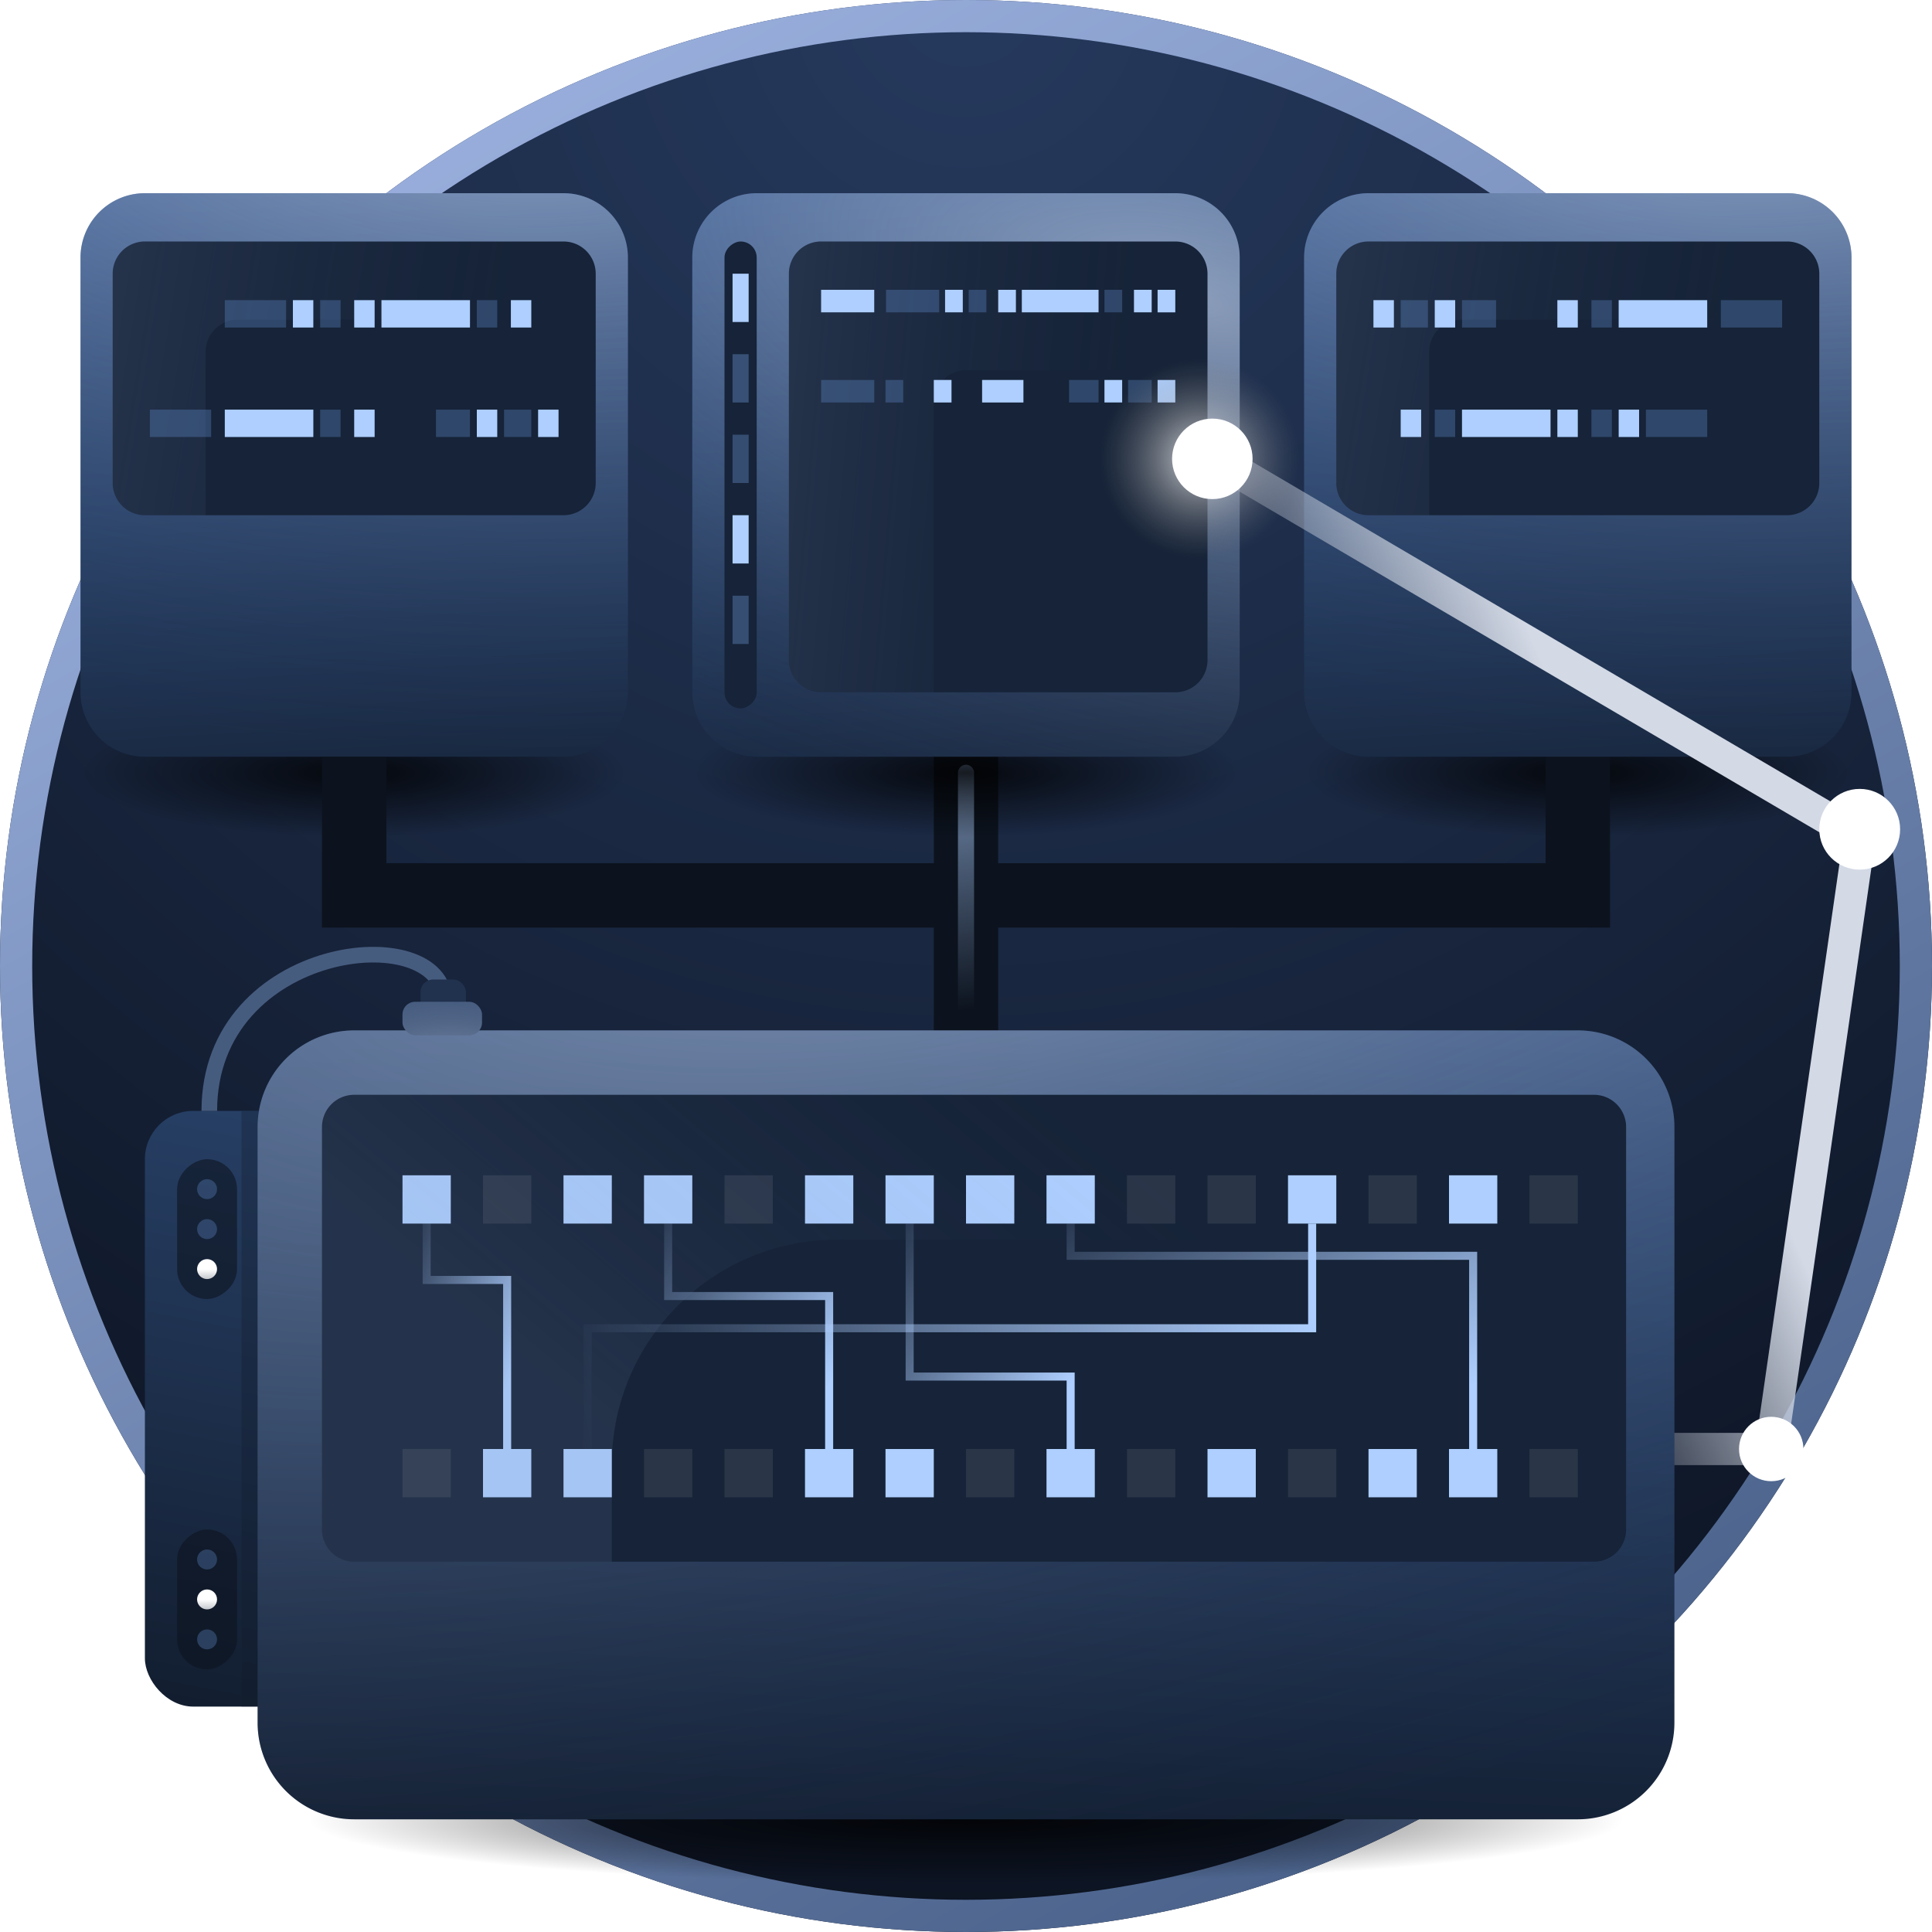 <svg width="120" height="120" fill="none" xmlns="http://www.w3.org/2000/svg"><circle cx="60" cy="60" r="60" fill="url(#79o9b4424a)"/><circle cx="60" cy="60" r="59" stroke="url(#x6t80650db)" stroke-width="2"/><rect x="9" y="69" width="17" height="37" rx="3" fill="url(#3uok9pgrtc)"/><path fill="url(#x5468f5j4d)" fill-opacity=".4" d="M15 69h11v37H15z"/><ellipse opacity=".8" cx="22" cy="48" rx="17" ry="4" fill="url(#0ysquw8the)"/><ellipse opacity=".8" cx="98" cy="48" rx="17" ry="4" fill="url(#m60arcd1sf)"/><path d="M5 16a4 4 0 014-4h26a4 4 0 014 4v27a4 4 0 01-4 4H9a4 4 0 01-4-4V16z" fill="url(#0g01iaum2g)"/><path opacity=".541" d="M5 16a4 4 0 014-4h26a4 4 0 014 4v27a4 4 0 01-4 4H9a4 4 0 01-4-4V16z" fill="url(#563lrub8jh)"/><path d="M7 17a2 2 0 012-2h26a2 2 0 012 2v13a2 2 0 01-2 2H9a2 2 0 01-2-2V17z" fill="#162338"/><path opacity=".15" fill-rule="evenodd" clip-rule="evenodd" d="M9 15a2 2 0 00-2 2v13a2 2 0 002 2h3.77V21.857a2 2 0 012-2H37V17a2 2 0 00-2-2H9z" fill="url(#uc8pqyl7pi)"/><path fill="#6C9CE1" fill-opacity=".3" d="M13.962 18.643h3.808v1.7h-3.808zm5.923 0h1.269v1.7h-1.269zm9.731 0h1.269v1.7h-1.269z"/><g filter="url(#juunm86epj)"><path fill="#AECFFF" d="M22 18.643h1.269v1.7H22zm-3.808 0h1.269v1.7h-1.269z"/><g filter="url(#pse8g40sdk)"><path fill="#AECFFF" d="M31.731 18.643H33v1.7h-1.269z"/></g><path fill="#AECFFF" d="M23.692 18.643h5.5v1.7h-5.5z"/></g><path fill="#6C9CE1" fill-opacity=".3" d="M19.885 25.443h1.269v1.7h-1.269zm7.192 0h2.115v1.7h-2.115zm-17.769 0h3.808v1.7H9.308zm22 0H33v1.7h-1.692z"/><g filter="url(#8hgniaeakl)"><path fill="#AECFFF" d="M29.616 25.443h1.269v1.7h-1.269z"/></g><g filter="url(#jdiv6y81qm)"><path fill="#AECFFF" d="M22 25.443h1.269v1.7H22z"/></g><g filter="url(#606k4gpsjn)"><path fill="#AECFFF" d="M33.423 25.443h1.269v1.7h-1.269z"/></g><g filter="url(#nll9h2u5ho)"><path fill="#AECFFF" d="M13.962 25.443h5.5v1.7h-5.5z"/></g><path d="M60 63v-7.385H22V47m38 16v-7.385h38V47M60 66V45" stroke="#0C131E" stroke-width="4"/><path d="M60 48v18" stroke="url(#fvvkiyur6p)" stroke-linecap="round"/><path d="M81 16a4 4 0 014-4h26a4 4 0 014 4v27a4 4 0 01-4 4H85a4 4 0 01-4-4V16z" fill="url(#unhs7xa1xq)"/><path opacity=".541" d="M81 16a4 4 0 014-4h26a4 4 0 014 4v27a4 4 0 01-4 4H85a4 4 0 01-4-4V16z" fill="url(#zuwumrbt6r)"/><path d="M83 17a2 2 0 012-2h26a2 2 0 012 2v13a2 2 0 01-2 2H85a2 2 0 01-2-2V17z" fill="#162338"/><path opacity=".15" fill-rule="evenodd" clip-rule="evenodd" d="M85 15a2 2 0 00-2 2v13a2 2 0 002 2h3.77V21.857a2 2 0 012-2H113V17a2 2 0 00-2-2H85z" fill="url(#eemwyg520s)"/><path fill="#6C9CE1" fill-opacity=".3" d="M106.038 27.143h-3.808v-1.7h3.808zm-5.923 0h-1.269v-1.7h1.269zm-9.731 0h-1.269v-1.7h1.27z"/><g filter="url(#1n3jp8fj3t)"><path fill="#AECFFF" d="M98 27.143h-1.269v-1.7H98zm3.808 0h-1.269v-1.7h1.269z"/><g filter="url(#da0xzgf6fu)"><path fill="#AECFFF" d="M88.27 27.143H87v-1.7h1.27z"/></g><path fill="#AECFFF" d="M96.307 27.143h-5.5v-1.7h5.5z"/></g><path fill="#6C9CE1" fill-opacity=".3" d="M100.115 20.343h-1.269v-1.7h1.269zm-7.192 0h-2.115v-1.7h2.115zm17.769 0h-3.808v-1.7h3.808zm-21.999 0H87v-1.7h1.692z"/><g filter="url(#x4cs8xet2v)"><path fill="#AECFFF" d="M90.384 20.343h-1.269v-1.7h1.27z"/></g><g filter="url(#hi059306pw)"><path fill="#AECFFF" d="M98 20.343h-1.27v-1.7H98z"/></g><g filter="url(#jqkrahy8zx)"><path fill="#AECFFF" d="M86.577 20.343h-1.27v-1.7h1.27z"/></g><g filter="url(#byz2huxswy)"><path fill="#AECFFF" d="M106.038 20.343h-5.5v-1.7h5.5z"/></g><ellipse opacity=".8" cx="60" cy="48" rx="17" ry="4" fill="url(#9a32nsyrnz)"/><path d="M43 16a4 4 0 014-4h26a4 4 0 014 4v27a4 4 0 01-4 4H47a4 4 0 01-4-4V16z" fill="url(#dg8evkqtaA)"/><path opacity=".541" d="M43 16a4 4 0 014-4h26a4 4 0 014 4v27a4 4 0 01-4 4H47a4 4 0 01-4-4V16z" fill="url(#7jscppb98B)"/><rect x="47" y="15" width="29" height="2" rx="1" transform="rotate(90 47 15)" fill="#162338"/><path fill="#AECFFF" d="M45.5 17h1v3h-1z"/><path fill="#385075" d="M45.5 22h1v3h-1z"/><path fill="#364D72" d="M45.5 27h1v3h-1z"/><path fill="#AECFFF" d="M45.5 32h1v3h-1z"/><path fill="#364E72" d="M45.5 37h1v3h-1z"/><path d="M49 17a2 2 0 012-2h22a2 2 0 012 2v24a2 2 0 01-2 2H51a2 2 0 01-2-2V17z" fill="#162338"/><path opacity=".15" fill-rule="evenodd" clip-rule="evenodd" d="M51 15a2 2 0 00-2 2v24a2 2 0 002 2h7V25a2 2 0 012-2h15v-6a2 2 0 00-2-2H51z" fill="url(#3t2rggp3hC)"/><path fill="#6C9CE1" fill-opacity=".3" d="M55.033 18h3.3v1.4h-3.3zm5.134 0h1.1v1.4h-1.1zm8.433 0h1.1v1.4h-1.1z"/><g filter="url(#e9ho1k3a5D)"><g filter="url(#ttp8e4df7E)"><path fill="#AECFFF" d="M51 18h3.3v1.4H51z"/></g><g filter="url(#89mrrm49qF)"><path fill="#AECFFF" d="M62 18h1.1v1.4H62z"/></g><g filter="url(#9b7sbw1ouG)"><path fill="#AECFFF" d="M71.9 18H73v1.4h-1.1z"/></g><g filter="url(#kl7ynawtzH)"><path fill="#AECFFF" d="M58.7 18h1.1v1.4h-1.1z"/></g><g filter="url(#ayxwf5vcgI)"><path fill="#AECFFF" d="M70.433 18h1.1v1.4h-1.1z"/></g><path fill="#AECFFF" d="M63.467 18h4.767v1.4h-4.767z"/></g><path fill="#6C9CE1" fill-opacity=".3" d="M55 23.6h1.1V25H55zm11.4 0h1.833V25H66.4zm-15.4 0h3.3V25H51zm19.067 0h1.467V25h-1.467z"/><path fill="#AECFFF" d="M68.6 23.6h1.1V25h-1.1z"/><g filter="url(#i8914tfcqJ)"><path fill="#AECFFF" d="M58 23.6h1.1V25H58z"/></g><path fill="#AECFFF" d="M71.9 23.6H73V25h-1.1z"/><g filter="url(#64nqkybn5K)"><path fill="#AECFFF" d="M61 23.6h2.567V25H61z"/></g><ellipse opacity=".8" cx="60" cy="113" rx="41" ry="4" fill="url(#5hmhc50ttL)"/><path d="M16 70a6 6 0 016-6h76a6 6 0 016 6v37a6 6 0 01-6 6H22a6 6 0 01-6-6V70z" fill="url(#c6berqt2nM)"/><path opacity=".541" d="M16 70a6 6 0 016-6h76a6 6 0 016 6v37a6 6 0 01-6 6H22a6 6 0 01-6-6V70z" fill="url(#8wm5batsuN)"/><path d="M20 70a2 2 0 012-2h77a2 2 0 012 2v25a2 2 0 01-2 2H22a2 2 0 01-2-2V70z" fill="#162338"/><circle opacity=".8" cx="74.5" cy="28.5" transform="rotate(90 74.5 28.5)" fill="url(#lv8cwpxduO)" r="8.5"/><path d="M75.5 28.5l40 23.5-5.486 38H104" stroke="url(#w93yh88q0P)" stroke-width="2.001" stroke-linejoin="round"/><ellipse cx="2.507" cy="2.51" rx="2.507" ry="2.51" transform="rotate(90 34.51 83.51)" fill="#fff"/><circle cx="110.014" cy="90" transform="rotate(90 110.014 90)" fill="#fff" r="2"/><circle cx="75.3" cy="28.5" transform="rotate(90 75.3 28.5)" fill="#fff" r="2.5"/><g filter="url(#3tj9x34vbQ)"><path fill="#AECFFF" d="M25 73h3v3h-3z"/></g><path fill="#2A3548" d="M30 73h3v3h-3z"/><g filter="url(#6pwek0q8lR)"><path fill="#AECFFF" d="M40 73h3v3h-3z"/></g><path fill="#2A3548" d="M45 73h3v3h-3zm25 0h3v3h-3zm5 0h3v3h-3z"/><g filter="url(#yej9jvnm3S)"><path fill="#AECFFF" d="M80 73h3v3h-3z"/></g><path fill="#2A3548" d="M95 73h3v3h-3z"/><g filter="url(#xnecrylffT)"><path fill="#AECFFF" d="M35 73h3v3h-3z"/></g><g filter="url(#hd0poncprU)"><path fill="#AECFFF" d="M55 73h3v3h-3z"/></g><g filter="url(#fqrmgfr76V)"><path fill="#AECFFF" d="M65 73h3v3h-3z"/></g><path fill="#2A3548" d="M85 73h3v3h-3z"/><g filter="url(#gv31o4yxbW)"><path fill="#AECFFF" d="M90 73h3v3h-3z"/></g><g filter="url(#e3ciwgt4zX)"><path fill="#AECFFF" d="M50 73h3v3h-3z"/></g><g filter="url(#nftql3tscY)"><path fill="#AECFFF" d="M60 73h3v3h-3z"/></g><path fill="#2A3548" d="M25 90h3v3h-3z"/><g filter="url(#rwte67pdrZ)"><path fill="#AECFFF" d="M30 90h3v3h-3z"/></g><path fill="#2A3548" d="M40 90h3v3h-3zm5 0h3v3h-3zm25 0h3v3h-3z"/><g filter="url(#q208hb4nbaa)"><path fill="#AECFFF" d="M75 90h3v3h-3z"/></g><path fill="#2A3548" d="M80 90h3v3h-3zm15 0h3v3h-3z"/><g filter="url(#nu24m7dbxab)"><path fill="#AECFFF" d="M35 90h3v3h-3z"/></g><g filter="url(#n2fg037y6ac)"><path fill="#AECFFF" d="M55 90h3v3h-3z"/></g><g filter="url(#asz7fj3iead)"><path fill="#AECFFF" d="M65 90h3v3h-3z"/></g><g filter="url(#wpfo39mvsae)"><path fill="#AECFFF" d="M85 90h3v3h-3z"/></g><g filter="url(#j4u9byrzraf)"><path fill="#AECFFF" d="M90 90h3v3h-3z"/></g><g filter="url(#9ak29bjkpag)"><path fill="#AECFFF" d="M50 90h3v3h-3z"/></g><path fill="#2A3548" d="M60 90h3v3h-3z"/><path d="M26.5 76v3.5h5V90" stroke="url(#8wjzcti3zah)" stroke-width=".5"/><path d="M56.5 76v9.5h10V90" stroke="url(#a28kqmtddai)" stroke-width=".5"/><path d="M41.5 76v4.5h10V90" stroke="url(#cheujl24taj)" stroke-width=".5"/><path d="M36.5 90v-7.5h45V76" stroke="url(#rvq151lt0ak)" stroke-width=".5"/><path d="M66.5 76v2h25v12" stroke="url(#rb87vv6bbal)" stroke-width=".5"/><path opacity=".15" fill-rule="evenodd" clip-rule="evenodd" d="M22 68a2 2 0 00-2 2v25a2 2 0 002 2h16v-6c0-7.732 6.268-14 14-14h49v-7a2 2 0 00-2-2H22z" fill="url(#enmjbwe3tam)"/><rect opacity=".6" x="14.723" y="95" width="8.686" height="3.723" rx="1.861" transform="rotate(90 14.723 95)" fill="#0C131E"/><circle cx="12.861" cy="96.861" fill="#6C9CE1" fill-opacity=".3" r=".62"/><g filter="url(#dppbmamk5an)"><circle cx="12.861" cy="99.343" fill="url(#s0dtjm139ao)" r=".62"/></g><circle cx="12.861" cy="101.825" fill="#6C9CE1" fill-opacity=".3" r=".62"/><rect opacity=".6" x="14.723" y="72" width="8.686" height="3.723" rx="1.861" transform="rotate(90 14.723 72)" fill="#0C131E"/><circle cx="12.861" cy="73.861" fill="#6C9CE1" fill-opacity=".3" r=".62"/><circle cx="12.861" cy="76.343" fill="#6C9CE1" fill-opacity=".3" r=".62"/><g filter="url(#18i2ziis1ap)"><circle cx="12.861" cy="78.825" fill="url(#c60m6jpteaq)" r=".62"/></g><path d="M27.598 62.201C27.598 57 13 58.5 13 69" stroke="#465C7F" stroke-width=".97"/><rect x="28.942" y="63.26" width="2.821" height="2.422" rx=".785" transform="rotate(-180 28.942 63.26)" fill="#21324E"/><rect x="29.938" y="64.295" width="4.938" height="2.07" rx=".785" transform="rotate(-180 29.938 64.295)" fill="#465C7F"/><rect opacity=".541" x="29.938" y="64.295" width="4.938" height="2.07" rx=".79" transform="rotate(-180 29.938 64.295)" fill="url(#to0rgt100ar)"/><defs><filter id="juunm86epj" x="16.962" y="17.412" width="17.269" height="4.162" filterUnits="userSpaceOnUse" color-interpolation-filters="sRGB"><feFlood flood-opacity="0" result="BackgroundImageFix"/><feColorMatrix in="SourceAlpha" values="0 0 0 0 0 0 0 0 0 0 0 0 0 0 0 0 0 0 127 0" result="hardAlpha"/><feOffset/><feGaussianBlur stdDeviation=".615"/><feComposite in2="hardAlpha" operator="out"/><feColorMatrix values="0 0 0 0 0.682 0 0 0 0 0.812 0 0 0 0 1 0 0 0 0.53 0"/><feBlend in2="BackgroundImageFix" result="effect1_dropShadow_1559_31234"/><feBlend in="SourceGraphic" in2="effect1_dropShadow_1559_31234" result="shape"/></filter><filter id="pse8g40sdk" x="29.731" y="16.643" width="5.269" height="5.7" filterUnits="userSpaceOnUse" color-interpolation-filters="sRGB"><feFlood flood-opacity="0" result="BackgroundImageFix"/><feColorMatrix in="SourceAlpha" values="0 0 0 0 0 0 0 0 0 0 0 0 0 0 0 0 0 0 127 0" result="hardAlpha"/><feOffset/><feGaussianBlur stdDeviation="1"/><feColorMatrix values="0 0 0 0 0.682 0 0 0 0 0.812 0 0 0 0 1 0 0 0 0.5 0"/><feBlend in2="BackgroundImageFix" result="effect1_dropShadow_1559_31234"/><feBlend in="SourceGraphic" in2="effect1_dropShadow_1559_31234" result="shape"/></filter><filter id="8hgniaeakl" x="27.616" y="23.443" width="5.269" height="5.7" filterUnits="userSpaceOnUse" color-interpolation-filters="sRGB"><feFlood flood-opacity="0" result="BackgroundImageFix"/><feColorMatrix in="SourceAlpha" values="0 0 0 0 0 0 0 0 0 0 0 0 0 0 0 0 0 0 127 0" result="hardAlpha"/><feOffset/><feGaussianBlur stdDeviation="1"/><feColorMatrix values="0 0 0 0 0.682 0 0 0 0 0.812 0 0 0 0 1 0 0 0 0.5 0"/><feBlend in2="BackgroundImageFix" result="effect1_dropShadow_1559_31234"/><feBlend in="SourceGraphic" in2="effect1_dropShadow_1559_31234" result="shape"/></filter><filter id="jdiv6y81qm" x="20" y="23.443" width="5.269" height="5.7" filterUnits="userSpaceOnUse" color-interpolation-filters="sRGB"><feFlood flood-opacity="0" result="BackgroundImageFix"/><feColorMatrix in="SourceAlpha" values="0 0 0 0 0 0 0 0 0 0 0 0 0 0 0 0 0 0 127 0" result="hardAlpha"/><feOffset/><feGaussianBlur stdDeviation="1"/><feColorMatrix values="0 0 0 0 0.682 0 0 0 0 0.812 0 0 0 0 1 0 0 0 0.5 0"/><feBlend in2="BackgroundImageFix" result="effect1_dropShadow_1559_31234"/><feBlend in="SourceGraphic" in2="effect1_dropShadow_1559_31234" result="shape"/></filter><filter id="606k4gpsjn" x="31.423" y="23.443" width="5.269" height="5.7" filterUnits="userSpaceOnUse" color-interpolation-filters="sRGB"><feFlood flood-opacity="0" result="BackgroundImageFix"/><feColorMatrix in="SourceAlpha" values="0 0 0 0 0 0 0 0 0 0 0 0 0 0 0 0 0 0 127 0" result="hardAlpha"/><feOffset/><feGaussianBlur stdDeviation="1"/><feColorMatrix values="0 0 0 0 0.682 0 0 0 0 0.812 0 0 0 0 1 0 0 0 0.5 0"/><feBlend in2="BackgroundImageFix" result="effect1_dropShadow_1559_31234"/><feBlend in="SourceGraphic" in2="effect1_dropShadow_1559_31234" result="shape"/></filter><filter id="nll9h2u5ho" x="11.962" y="23.443" width="9.5" height="5.7" filterUnits="userSpaceOnUse" color-interpolation-filters="sRGB"><feFlood flood-opacity="0" result="BackgroundImageFix"/><feColorMatrix in="SourceAlpha" values="0 0 0 0 0 0 0 0 0 0 0 0 0 0 0 0 0 0 127 0" result="hardAlpha"/><feOffset/><feGaussianBlur stdDeviation="1"/><feColorMatrix values="0 0 0 0 0.682 0 0 0 0 0.812 0 0 0 0 1 0 0 0 0.5 0"/><feBlend in2="BackgroundImageFix" result="effect1_dropShadow_1559_31234"/><feBlend in="SourceGraphic" in2="effect1_dropShadow_1559_31234" result="shape"/></filter><filter id="1n3jp8fj3t" x="85.769" y="24.212" width="17.269" height="4.162" filterUnits="userSpaceOnUse" color-interpolation-filters="sRGB"><feFlood flood-opacity="0" result="BackgroundImageFix"/><feColorMatrix in="SourceAlpha" values="0 0 0 0 0 0 0 0 0 0 0 0 0 0 0 0 0 0 127 0" result="hardAlpha"/><feOffset/><feGaussianBlur stdDeviation=".615"/><feComposite in2="hardAlpha" operator="out"/><feColorMatrix values="0 0 0 0 0.682 0 0 0 0 0.812 0 0 0 0 1 0 0 0 0.53 0"/><feBlend in2="BackgroundImageFix" result="effect1_dropShadow_1559_31234"/><feBlend in="SourceGraphic" in2="effect1_dropShadow_1559_31234" result="shape"/></filter><filter id="da0xzgf6fu" x="85" y="23.443" width="5.269" height="5.7" filterUnits="userSpaceOnUse" color-interpolation-filters="sRGB"><feFlood flood-opacity="0" result="BackgroundImageFix"/><feColorMatrix in="SourceAlpha" values="0 0 0 0 0 0 0 0 0 0 0 0 0 0 0 0 0 0 127 0" result="hardAlpha"/><feOffset/><feGaussianBlur stdDeviation="1"/><feColorMatrix values="0 0 0 0 0.682 0 0 0 0 0.812 0 0 0 0 1 0 0 0 0.5 0"/><feBlend in2="BackgroundImageFix" result="effect1_dropShadow_1559_31234"/><feBlend in="SourceGraphic" in2="effect1_dropShadow_1559_31234" result="shape"/></filter><filter id="x4cs8xet2v" x="87.115" y="16.643" width="5.269" height="5.7" filterUnits="userSpaceOnUse" color-interpolation-filters="sRGB"><feFlood flood-opacity="0" result="BackgroundImageFix"/><feColorMatrix in="SourceAlpha" values="0 0 0 0 0 0 0 0 0 0 0 0 0 0 0 0 0 0 127 0" result="hardAlpha"/><feOffset/><feGaussianBlur stdDeviation="1"/><feColorMatrix values="0 0 0 0 0.682 0 0 0 0 0.812 0 0 0 0 1 0 0 0 0.5 0"/><feBlend in2="BackgroundImageFix" result="effect1_dropShadow_1559_31234"/><feBlend in="SourceGraphic" in2="effect1_dropShadow_1559_31234" result="shape"/></filter><filter id="hi059306pw" x="94.731" y="16.643" width="5.269" height="5.7" filterUnits="userSpaceOnUse" color-interpolation-filters="sRGB"><feFlood flood-opacity="0" result="BackgroundImageFix"/><feColorMatrix in="SourceAlpha" values="0 0 0 0 0 0 0 0 0 0 0 0 0 0 0 0 0 0 127 0" result="hardAlpha"/><feOffset/><feGaussianBlur stdDeviation="1"/><feColorMatrix values="0 0 0 0 0.682 0 0 0 0 0.812 0 0 0 0 1 0 0 0 0.5 0"/><feBlend in2="BackgroundImageFix" result="effect1_dropShadow_1559_31234"/><feBlend in="SourceGraphic" in2="effect1_dropShadow_1559_31234" result="shape"/></filter><filter id="jqkrahy8zx" x="83.308" y="16.643" width="5.269" height="5.7" filterUnits="userSpaceOnUse" color-interpolation-filters="sRGB"><feFlood flood-opacity="0" result="BackgroundImageFix"/><feColorMatrix in="SourceAlpha" values="0 0 0 0 0 0 0 0 0 0 0 0 0 0 0 0 0 0 127 0" result="hardAlpha"/><feOffset/><feGaussianBlur stdDeviation="1"/><feColorMatrix values="0 0 0 0 0.682 0 0 0 0 0.812 0 0 0 0 1 0 0 0 0.5 0"/><feBlend in2="BackgroundImageFix" result="effect1_dropShadow_1559_31234"/><feBlend in="SourceGraphic" in2="effect1_dropShadow_1559_31234" result="shape"/></filter><filter id="byz2huxswy" x="98.538" y="16.643" width="9.5" height="5.7" filterUnits="userSpaceOnUse" color-interpolation-filters="sRGB"><feFlood flood-opacity="0" result="BackgroundImageFix"/><feColorMatrix in="SourceAlpha" values="0 0 0 0 0 0 0 0 0 0 0 0 0 0 0 0 0 0 127 0" result="hardAlpha"/><feOffset/><feGaussianBlur stdDeviation="1"/><feColorMatrix values="0 0 0 0 0.682 0 0 0 0 0.812 0 0 0 0 1 0 0 0 0.5 0"/><feBlend in2="BackgroundImageFix" result="effect1_dropShadow_1559_31234"/><feBlend in="SourceGraphic" in2="effect1_dropShadow_1559_31234" result="shape"/></filter><filter id="e9ho1k3a5D" x="49.769" y="16.769" width="24.462" height="3.862" filterUnits="userSpaceOnUse" color-interpolation-filters="sRGB"><feFlood flood-opacity="0" result="BackgroundImageFix"/><feColorMatrix in="SourceAlpha" values="0 0 0 0 0 0 0 0 0 0 0 0 0 0 0 0 0 0 127 0" result="hardAlpha"/><feOffset/><feGaussianBlur stdDeviation=".615"/><feComposite in2="hardAlpha" operator="out"/><feColorMatrix values="0 0 0 0 0.682 0 0 0 0 0.812 0 0 0 0 1 0 0 0 0.53 0"/><feBlend in2="BackgroundImageFix" result="effect1_dropShadow_1559_31234"/><feBlend in="SourceGraphic" in2="effect1_dropShadow_1559_31234" result="shape"/></filter><filter id="ttp8e4df7E" x="49" y="16" width="7.3" height="5.4" filterUnits="userSpaceOnUse" color-interpolation-filters="sRGB"><feFlood flood-opacity="0" result="BackgroundImageFix"/><feColorMatrix in="SourceAlpha" values="0 0 0 0 0 0 0 0 0 0 0 0 0 0 0 0 0 0 127 0" result="hardAlpha"/><feOffset/><feGaussianBlur stdDeviation="1"/><feColorMatrix values="0 0 0 0 0.682 0 0 0 0 0.812 0 0 0 0 1 0 0 0 0.5 0"/><feBlend in2="BackgroundImageFix" result="effect1_dropShadow_1559_31234"/><feBlend in="SourceGraphic" in2="effect1_dropShadow_1559_31234" result="shape"/></filter><filter id="89mrrm49qF" x="60" y="16" width="5.1" height="5.4" filterUnits="userSpaceOnUse" color-interpolation-filters="sRGB"><feFlood flood-opacity="0" result="BackgroundImageFix"/><feColorMatrix in="SourceAlpha" values="0 0 0 0 0 0 0 0 0 0 0 0 0 0 0 0 0 0 127 0" result="hardAlpha"/><feOffset/><feGaussianBlur stdDeviation="1"/><feColorMatrix values="0 0 0 0 0.682 0 0 0 0 0.812 0 0 0 0 1 0 0 0 0.5 0"/><feBlend in2="BackgroundImageFix" result="effect1_dropShadow_1559_31234"/><feBlend in="SourceGraphic" in2="effect1_dropShadow_1559_31234" result="shape"/></filter><filter id="9b7sbw1ouG" x="69.9" y="16" width="5.1" height="5.4" filterUnits="userSpaceOnUse" color-interpolation-filters="sRGB"><feFlood flood-opacity="0" result="BackgroundImageFix"/><feColorMatrix in="SourceAlpha" values="0 0 0 0 0 0 0 0 0 0 0 0 0 0 0 0 0 0 127 0" result="hardAlpha"/><feOffset/><feGaussianBlur stdDeviation="1"/><feColorMatrix values="0 0 0 0 0.682 0 0 0 0 0.812 0 0 0 0 1 0 0 0 0.5 0"/><feBlend in2="BackgroundImageFix" result="effect1_dropShadow_1559_31234"/><feBlend in="SourceGraphic" in2="effect1_dropShadow_1559_31234" result="shape"/></filter><filter id="kl7ynawtzH" x="56.7" y="16" width="5.1" height="5.4" filterUnits="userSpaceOnUse" color-interpolation-filters="sRGB"><feFlood flood-opacity="0" result="BackgroundImageFix"/><feColorMatrix in="SourceAlpha" values="0 0 0 0 0 0 0 0 0 0 0 0 0 0 0 0 0 0 127 0" result="hardAlpha"/><feOffset/><feGaussianBlur stdDeviation="1"/><feColorMatrix values="0 0 0 0 0.682 0 0 0 0 0.812 0 0 0 0 1 0 0 0 0.5 0"/><feBlend in2="BackgroundImageFix" result="effect1_dropShadow_1559_31234"/><feBlend in="SourceGraphic" in2="effect1_dropShadow_1559_31234" result="shape"/></filter><filter id="ayxwf5vcgI" x="68.433" y="16" width="5.1" height="5.4" filterUnits="userSpaceOnUse" color-interpolation-filters="sRGB"><feFlood flood-opacity="0" result="BackgroundImageFix"/><feColorMatrix in="SourceAlpha" values="0 0 0 0 0 0 0 0 0 0 0 0 0 0 0 0 0 0 127 0" result="hardAlpha"/><feOffset/><feGaussianBlur stdDeviation="1"/><feColorMatrix values="0 0 0 0 0.682 0 0 0 0 0.812 0 0 0 0 1 0 0 0 0.5 0"/><feBlend in2="BackgroundImageFix" result="effect1_dropShadow_1559_31234"/><feBlend in="SourceGraphic" in2="effect1_dropShadow_1559_31234" result="shape"/></filter><filter id="i8914tfcqJ" x="56" y="21.6" width="5.1" height="5.4" filterUnits="userSpaceOnUse" color-interpolation-filters="sRGB"><feFlood flood-opacity="0" result="BackgroundImageFix"/><feColorMatrix in="SourceAlpha" values="0 0 0 0 0 0 0 0 0 0 0 0 0 0 0 0 0 0 127 0" result="hardAlpha"/><feOffset/><feGaussianBlur stdDeviation="1"/><feColorMatrix values="0 0 0 0 0.682 0 0 0 0 0.812 0 0 0 0 1 0 0 0 0.5 0"/><feBlend in2="BackgroundImageFix" result="effect1_dropShadow_1559_31234"/><feBlend in="SourceGraphic" in2="effect1_dropShadow_1559_31234" result="shape"/></filter><filter id="64nqkybn5K" x="59" y="21.6" width="6.567" height="5.4" filterUnits="userSpaceOnUse" color-interpolation-filters="sRGB"><feFlood flood-opacity="0" result="BackgroundImageFix"/><feColorMatrix in="SourceAlpha" values="0 0 0 0 0 0 0 0 0 0 0 0 0 0 0 0 0 0 127 0" result="hardAlpha"/><feOffset/><feGaussianBlur stdDeviation="1"/><feColorMatrix values="0 0 0 0 0.682 0 0 0 0 0.812 0 0 0 0 1 0 0 0 0.5 0"/><feBlend in2="BackgroundImageFix" result="effect1_dropShadow_1559_31234"/><feBlend in="SourceGraphic" in2="effect1_dropShadow_1559_31234" result="shape"/></filter><filter id="3tj9x34vbQ" x="23" y="71" width="7" height="7" filterUnits="userSpaceOnUse" color-interpolation-filters="sRGB"><feFlood flood-opacity="0" result="BackgroundImageFix"/><feColorMatrix in="SourceAlpha" values="0 0 0 0 0 0 0 0 0 0 0 0 0 0 0 0 0 0 127 0" result="hardAlpha"/><feOffset/><feGaussianBlur stdDeviation="1"/><feColorMatrix values="0 0 0 0 0.682 0 0 0 0 0.812 0 0 0 0 1 0 0 0 0.5 0"/><feBlend in2="BackgroundImageFix" result="effect1_dropShadow_1559_31234"/><feBlend in="SourceGraphic" in2="effect1_dropShadow_1559_31234" result="shape"/></filter><filter id="6pwek0q8lR" x="38" y="71" width="7" height="7" filterUnits="userSpaceOnUse" color-interpolation-filters="sRGB"><feFlood flood-opacity="0" result="BackgroundImageFix"/><feColorMatrix in="SourceAlpha" values="0 0 0 0 0 0 0 0 0 0 0 0 0 0 0 0 0 0 127 0" result="hardAlpha"/><feOffset/><feGaussianBlur stdDeviation="1"/><feColorMatrix values="0 0 0 0 0.682 0 0 0 0 0.812 0 0 0 0 1 0 0 0 0.5 0"/><feBlend in2="BackgroundImageFix" result="effect1_dropShadow_1559_31234"/><feBlend in="SourceGraphic" in2="effect1_dropShadow_1559_31234" result="shape"/></filter><filter id="yej9jvnm3S" x="78" y="71" width="7" height="7" filterUnits="userSpaceOnUse" color-interpolation-filters="sRGB"><feFlood flood-opacity="0" result="BackgroundImageFix"/><feColorMatrix in="SourceAlpha" values="0 0 0 0 0 0 0 0 0 0 0 0 0 0 0 0 0 0 127 0" result="hardAlpha"/><feOffset/><feGaussianBlur stdDeviation="1"/><feColorMatrix values="0 0 0 0 0.682 0 0 0 0 0.812 0 0 0 0 1 0 0 0 0.5 0"/><feBlend in2="BackgroundImageFix" result="effect1_dropShadow_1559_31234"/><feBlend in="SourceGraphic" in2="effect1_dropShadow_1559_31234" result="shape"/></filter><filter id="xnecrylffT" x="33" y="71" width="7" height="7" filterUnits="userSpaceOnUse" color-interpolation-filters="sRGB"><feFlood flood-opacity="0" result="BackgroundImageFix"/><feColorMatrix in="SourceAlpha" values="0 0 0 0 0 0 0 0 0 0 0 0 0 0 0 0 0 0 127 0" result="hardAlpha"/><feOffset/><feGaussianBlur stdDeviation="1"/><feColorMatrix values="0 0 0 0 0.682 0 0 0 0 0.812 0 0 0 0 1 0 0 0 0.5 0"/><feBlend in2="BackgroundImageFix" result="effect1_dropShadow_1559_31234"/><feBlend in="SourceGraphic" in2="effect1_dropShadow_1559_31234" result="shape"/></filter><filter id="hd0poncprU" x="53" y="71" width="7" height="7" filterUnits="userSpaceOnUse" color-interpolation-filters="sRGB"><feFlood flood-opacity="0" result="BackgroundImageFix"/><feColorMatrix in="SourceAlpha" values="0 0 0 0 0 0 0 0 0 0 0 0 0 0 0 0 0 0 127 0" result="hardAlpha"/><feOffset/><feGaussianBlur stdDeviation="1"/><feColorMatrix values="0 0 0 0 0.682 0 0 0 0 0.812 0 0 0 0 1 0 0 0 0.5 0"/><feBlend in2="BackgroundImageFix" result="effect1_dropShadow_1559_31234"/><feBlend in="SourceGraphic" in2="effect1_dropShadow_1559_31234" result="shape"/></filter><filter id="fqrmgfr76V" x="63" y="71" width="7" height="7" filterUnits="userSpaceOnUse" color-interpolation-filters="sRGB"><feFlood flood-opacity="0" result="BackgroundImageFix"/><feColorMatrix in="SourceAlpha" values="0 0 0 0 0 0 0 0 0 0 0 0 0 0 0 0 0 0 127 0" result="hardAlpha"/><feOffset/><feGaussianBlur stdDeviation="1"/><feColorMatrix values="0 0 0 0 0.682 0 0 0 0 0.812 0 0 0 0 1 0 0 0 0.5 0"/><feBlend in2="BackgroundImageFix" result="effect1_dropShadow_1559_31234"/><feBlend in="SourceGraphic" in2="effect1_dropShadow_1559_31234" result="shape"/></filter><filter id="gv31o4yxbW" x="88" y="71" width="7" height="7" filterUnits="userSpaceOnUse" color-interpolation-filters="sRGB"><feFlood flood-opacity="0" result="BackgroundImageFix"/><feColorMatrix in="SourceAlpha" values="0 0 0 0 0 0 0 0 0 0 0 0 0 0 0 0 0 0 127 0" result="hardAlpha"/><feOffset/><feGaussianBlur stdDeviation="1"/><feColorMatrix values="0 0 0 0 0.682 0 0 0 0 0.812 0 0 0 0 1 0 0 0 0.5 0"/><feBlend in2="BackgroundImageFix" result="effect1_dropShadow_1559_31234"/><feBlend in="SourceGraphic" in2="effect1_dropShadow_1559_31234" result="shape"/></filter><filter id="e3ciwgt4zX" x="48" y="71" width="7" height="7" filterUnits="userSpaceOnUse" color-interpolation-filters="sRGB"><feFlood flood-opacity="0" result="BackgroundImageFix"/><feColorMatrix in="SourceAlpha" values="0 0 0 0 0 0 0 0 0 0 0 0 0 0 0 0 0 0 127 0" result="hardAlpha"/><feOffset/><feGaussianBlur stdDeviation="1"/><feColorMatrix values="0 0 0 0 0.682 0 0 0 0 0.812 0 0 0 0 1 0 0 0 0.5 0"/><feBlend in2="BackgroundImageFix" result="effect1_dropShadow_1559_31234"/><feBlend in="SourceGraphic" in2="effect1_dropShadow_1559_31234" result="shape"/></filter><filter id="nftql3tscY" x="58" y="71" width="7" height="7" filterUnits="userSpaceOnUse" color-interpolation-filters="sRGB"><feFlood flood-opacity="0" result="BackgroundImageFix"/><feColorMatrix in="SourceAlpha" values="0 0 0 0 0 0 0 0 0 0 0 0 0 0 0 0 0 0 127 0" result="hardAlpha"/><feOffset/><feGaussianBlur stdDeviation="1"/><feColorMatrix values="0 0 0 0 0.682 0 0 0 0 0.812 0 0 0 0 1 0 0 0 0.5 0"/><feBlend in2="BackgroundImageFix" result="effect1_dropShadow_1559_31234"/><feBlend in="SourceGraphic" in2="effect1_dropShadow_1559_31234" result="shape"/></filter><filter id="rwte67pdrZ" x="28" y="88" width="7" height="7" filterUnits="userSpaceOnUse" color-interpolation-filters="sRGB"><feFlood flood-opacity="0" result="BackgroundImageFix"/><feColorMatrix in="SourceAlpha" values="0 0 0 0 0 0 0 0 0 0 0 0 0 0 0 0 0 0 127 0" result="hardAlpha"/><feOffset/><feGaussianBlur stdDeviation="1"/><feColorMatrix values="0 0 0 0 0.682 0 0 0 0 0.812 0 0 0 0 1 0 0 0 0.5 0"/><feBlend in2="BackgroundImageFix" result="effect1_dropShadow_1559_31234"/><feBlend in="SourceGraphic" in2="effect1_dropShadow_1559_31234" result="shape"/></filter><filter id="q208hb4nbaa" x="73" y="88" width="7" height="7" filterUnits="userSpaceOnUse" color-interpolation-filters="sRGB"><feFlood flood-opacity="0" result="BackgroundImageFix"/><feColorMatrix in="SourceAlpha" values="0 0 0 0 0 0 0 0 0 0 0 0 0 0 0 0 0 0 127 0" result="hardAlpha"/><feOffset/><feGaussianBlur stdDeviation="1"/><feColorMatrix values="0 0 0 0 0.682 0 0 0 0 0.812 0 0 0 0 1 0 0 0 0.5 0"/><feBlend in2="BackgroundImageFix" result="effect1_dropShadow_1559_31234"/><feBlend in="SourceGraphic" in2="effect1_dropShadow_1559_31234" result="shape"/></filter><filter id="nu24m7dbxab" x="33" y="88" width="7" height="7" filterUnits="userSpaceOnUse" color-interpolation-filters="sRGB"><feFlood flood-opacity="0" result="BackgroundImageFix"/><feColorMatrix in="SourceAlpha" values="0 0 0 0 0 0 0 0 0 0 0 0 0 0 0 0 0 0 127 0" result="hardAlpha"/><feOffset/><feGaussianBlur stdDeviation="1"/><feColorMatrix values="0 0 0 0 0.682 0 0 0 0 0.812 0 0 0 0 1 0 0 0 0.5 0"/><feBlend in2="BackgroundImageFix" result="effect1_dropShadow_1559_31234"/><feBlend in="SourceGraphic" in2="effect1_dropShadow_1559_31234" result="shape"/></filter><filter id="n2fg037y6ac" x="53" y="88" width="7" height="7" filterUnits="userSpaceOnUse" color-interpolation-filters="sRGB"><feFlood flood-opacity="0" result="BackgroundImageFix"/><feColorMatrix in="SourceAlpha" values="0 0 0 0 0 0 0 0 0 0 0 0 0 0 0 0 0 0 127 0" result="hardAlpha"/><feOffset/><feGaussianBlur stdDeviation="1"/><feColorMatrix values="0 0 0 0 0.682 0 0 0 0 0.812 0 0 0 0 1 0 0 0 0.5 0"/><feBlend in2="BackgroundImageFix" result="effect1_dropShadow_1559_31234"/><feBlend in="SourceGraphic" in2="effect1_dropShadow_1559_31234" result="shape"/></filter><filter id="asz7fj3iead" x="63" y="88" width="7" height="7" filterUnits="userSpaceOnUse" color-interpolation-filters="sRGB"><feFlood flood-opacity="0" result="BackgroundImageFix"/><feColorMatrix in="SourceAlpha" values="0 0 0 0 0 0 0 0 0 0 0 0 0 0 0 0 0 0 127 0" result="hardAlpha"/><feOffset/><feGaussianBlur stdDeviation="1"/><feColorMatrix values="0 0 0 0 0.682 0 0 0 0 0.812 0 0 0 0 1 0 0 0 0.5 0"/><feBlend in2="BackgroundImageFix" result="effect1_dropShadow_1559_31234"/><feBlend in="SourceGraphic" in2="effect1_dropShadow_1559_31234" result="shape"/></filter><filter id="wpfo39mvsae" x="83" y="88" width="7" height="7" filterUnits="userSpaceOnUse" color-interpolation-filters="sRGB"><feFlood flood-opacity="0" result="BackgroundImageFix"/><feColorMatrix in="SourceAlpha" values="0 0 0 0 0 0 0 0 0 0 0 0 0 0 0 0 0 0 127 0" result="hardAlpha"/><feOffset/><feGaussianBlur stdDeviation="1"/><feColorMatrix values="0 0 0 0 0.682 0 0 0 0 0.812 0 0 0 0 1 0 0 0 0.5 0"/><feBlend in2="BackgroundImageFix" result="effect1_dropShadow_1559_31234"/><feBlend in="SourceGraphic" in2="effect1_dropShadow_1559_31234" result="shape"/></filter><filter id="j4u9byrzraf" x="88" y="88" width="7" height="7" filterUnits="userSpaceOnUse" color-interpolation-filters="sRGB"><feFlood flood-opacity="0" result="BackgroundImageFix"/><feColorMatrix in="SourceAlpha" values="0 0 0 0 0 0 0 0 0 0 0 0 0 0 0 0 0 0 127 0" result="hardAlpha"/><feOffset/><feGaussianBlur stdDeviation="1"/><feColorMatrix values="0 0 0 0 0.682 0 0 0 0 0.812 0 0 0 0 1 0 0 0 0.5 0"/><feBlend in2="BackgroundImageFix" result="effect1_dropShadow_1559_31234"/><feBlend in="SourceGraphic" in2="effect1_dropShadow_1559_31234" result="shape"/></filter><filter id="9ak29bjkpag" x="48" y="88" width="7" height="7" filterUnits="userSpaceOnUse" color-interpolation-filters="sRGB"><feFlood flood-opacity="0" result="BackgroundImageFix"/><feColorMatrix in="SourceAlpha" values="0 0 0 0 0 0 0 0 0 0 0 0 0 0 0 0 0 0 127 0" result="hardAlpha"/><feOffset/><feGaussianBlur stdDeviation="1"/><feColorMatrix values="0 0 0 0 0.682 0 0 0 0 0.812 0 0 0 0 1 0 0 0 0.5 0"/><feBlend in2="BackgroundImageFix" result="effect1_dropShadow_1559_31234"/><feBlend in="SourceGraphic" in2="effect1_dropShadow_1559_31234" result="shape"/></filter><filter id="dppbmamk5an" x="11" y="97.482" width="3.723" height="3.723" filterUnits="userSpaceOnUse" color-interpolation-filters="sRGB"><feFlood flood-opacity="0" result="BackgroundImageFix"/><feColorMatrix in="SourceAlpha" values="0 0 0 0 0 0 0 0 0 0 0 0 0 0 0 0 0 0 127 0" result="hardAlpha"/><feOffset/><feGaussianBlur stdDeviation=".62"/><feColorMatrix values="0 0 0 0 0.82 0 0 0 0 0.847 0 0 0 0 0.894 0 0 0 1 0"/><feBlend in2="BackgroundImageFix" result="effect1_dropShadow_1559_31234"/><feBlend in="SourceGraphic" in2="effect1_dropShadow_1559_31234" result="shape"/></filter><filter id="18i2ziis1ap" x="11" y="76.963" width="3.723" height="3.723" filterUnits="userSpaceOnUse" color-interpolation-filters="sRGB"><feFlood flood-opacity="0" result="BackgroundImageFix"/><feColorMatrix in="SourceAlpha" values="0 0 0 0 0 0 0 0 0 0 0 0 0 0 0 0 0 0 127 0" result="hardAlpha"/><feOffset/><feGaussianBlur stdDeviation=".62"/><feColorMatrix values="0 0 0 0 0.82 0 0 0 0 0.847 0 0 0 0 0.894 0 0 0 1 0"/><feBlend in2="BackgroundImageFix" result="effect1_dropShadow_1559_31234"/><feBlend in="SourceGraphic" in2="effect1_dropShadow_1559_31234" result="shape"/></filter><linearGradient id="x6t80650db" x1="28.5" y1="2.5" x2="97.5" y2="123" gradientUnits="userSpaceOnUse"><stop stop-color="#9BB0DE"/><stop offset="1" stop-color="#435B83"/></linearGradient><linearGradient id="3uok9pgrtc" x1="18" y1="32.5" x2="3.139" y2="108.281" gradientUnits="userSpaceOnUse"><stop stop-color="#3B6099"/><stop offset="1" stop-color="#101A2A"/></linearGradient><linearGradient id="x5468f5j4d" x1="20.823" y1="32.5" x2="-1.021" y2="104.575" gradientUnits="userSpaceOnUse"><stop stop-color="#1A2942"/><stop offset="1" stop-color="#101A2A"/></linearGradient><linearGradient id="0g01iaum2g" x1="19.8" y1="11.062" x2="22.479" y2="57.356" gradientUnits="userSpaceOnUse"><stop stop-color="#3B6099"/><stop offset="1" stop-color="#101A2A"/></linearGradient><linearGradient id="uc8pqyl7pi" x1="7" y1="18.4" x2="31.701" y2="22.455" gradientUnits="userSpaceOnUse"><stop stop-color="#748BB1"/><stop offset="1" stop-color="#2F4B78" stop-opacity="0"/></linearGradient><linearGradient id="fvvkiyur6p" x1="59" y1="39" x2="62" y2="62.5" gradientUnits="userSpaceOnUse"><stop stop-color="#AECFFF"/><stop offset="1" stop-color="#AECFFF" stop-opacity="0"/></linearGradient><linearGradient id="unhs7xa1xq" x1="95.8" y1="11.062" x2="98.479" y2="57.356" gradientUnits="userSpaceOnUse"><stop stop-color="#3B6099"/><stop offset="1" stop-color="#101A2A"/></linearGradient><linearGradient id="eemwyg520s" x1="83" y1="18.4" x2="107.701" y2="22.455" gradientUnits="userSpaceOnUse"><stop stop-color="#748BB1"/><stop offset="1" stop-color="#2F4B78" stop-opacity="0"/></linearGradient><linearGradient id="dg8evkqtaA" x1="57.8" y1="11.062" x2="60.479" y2="57.356" gradientUnits="userSpaceOnUse"><stop stop-color="#3B6099"/><stop offset="1" stop-color="#101A2A"/></linearGradient><linearGradient id="3t2rggp3hC" x1="49" y1="20.6" x2="70.822" y2="22.485" gradientUnits="userSpaceOnUse"><stop stop-color="#748BB1"/><stop offset="1" stop-color="#2F4B78" stop-opacity="0"/></linearGradient><linearGradient id="c6berqt2nM" x1="55" y1="47.5" x2="51.751" y2="119.353" gradientUnits="userSpaceOnUse"><stop stop-color="#3B6099"/><stop offset="1" stop-color="#101A2A"/></linearGradient><linearGradient id="w93yh88q0P" x1="111" y1="76" x2="95.107" y2="82.939" gradientUnits="userSpaceOnUse"><stop stop-color="#D3D9E5"/><stop offset="1" stop-color="#D3D9E5" stop-opacity="0"/></linearGradient><linearGradient id="8wjzcti3zah" x1="31.5" y1="86" x2="23.012" y2="83.337" gradientUnits="userSpaceOnUse"><stop stop-color="#AECFFF"/><stop offset="1" stop-color="#AECFFF" stop-opacity="0"/></linearGradient><linearGradient id="a28kqmtddai" x1="66.5" y1="86" x2="53.12" y2="77.605" gradientUnits="userSpaceOnUse"><stop stop-color="#AECFFF"/><stop offset="1" stop-color="#AECFFF" stop-opacity="0"/></linearGradient><linearGradient id="cheujl24taj" x1="51.5" y1="86" x2="38.12" y2="77.605" gradientUnits="userSpaceOnUse"><stop stop-color="#AECFFF"/><stop offset="1" stop-color="#AECFFF" stop-opacity="0"/></linearGradient><linearGradient id="rvq151lt0ak" x1="81" y1="77.5" x2="35" y2="85.5" gradientUnits="userSpaceOnUse"><stop stop-color="#AECFFF"/><stop offset="1" stop-color="#AECFFF" stop-opacity="0"/></linearGradient><linearGradient id="rb87vv6bbal" x1="91.5" y1="86" x2="78.028" y2="64.869" gradientUnits="userSpaceOnUse"><stop stop-color="#AECFFF"/><stop offset="1" stop-color="#AECFFF" stop-opacity="0"/></linearGradient><linearGradient id="enmjbwe3tam" x1="20" y1="73.8" x2="41.887" y2="47.72" gradientUnits="userSpaceOnUse"><stop stop-color="#748BB1"/><stop offset="1" stop-color="#2F4B78" stop-opacity="0"/></linearGradient><linearGradient id="s0dtjm139ao" x1="11.746" y1="99.343" x2="11.746" y2="101.574" gradientUnits="userSpaceOnUse"><stop stop-color="#fff"/><stop offset="1" stop-color="#2D394B"/></linearGradient><linearGradient id="c60m6jpteaq" x1="11.746" y1="78.825" x2="11.746" y2="81.056" gradientUnits="userSpaceOnUse"><stop stop-color="#fff"/><stop offset="1" stop-color="#2D394B"/></linearGradient><radialGradient id="79o9b4424a" cx="0" cy="0" r="1" gradientUnits="userSpaceOnUse" gradientTransform="matrix(0 120 -120 0 60 0)"><stop stop-color="#263A5E"/><stop offset="1" stop-color="#0C1321"/></radialGradient><radialGradient id="0ysquw8the" cx="0" cy="0" r="1" gradientUnits="userSpaceOnUse" gradientTransform="matrix(0 4 -17 0 22 48)"><stop/><stop offset="1" stop-opacity="0"/></radialGradient><radialGradient id="m60arcd1sf" cx="0" cy="0" r="1" gradientUnits="userSpaceOnUse" gradientTransform="matrix(0 4 -17 0 98 48)"><stop/><stop offset="1" stop-opacity="0"/></radialGradient><radialGradient id="563lrub8jh" cx="0" cy="0" r="1" gradientUnits="userSpaceOnUse" gradientTransform="matrix(-1 41.5 -91.694 -2.209 32 5.501)"><stop stop-color="#D5DBE7"/><stop offset="1" stop-color="#233A64" stop-opacity="0"/></radialGradient><radialGradient id="zuwumrbt6r" cx="0" cy="0" r="1" gradientUnits="userSpaceOnUse" gradientTransform="matrix(-1 41.5 -91.694 -2.209 107.999 5.5)"><stop stop-color="#D5DBE7"/><stop offset="1" stop-color="#233A64" stop-opacity="0"/></radialGradient><radialGradient id="9a32nsyrnz" cx="0" cy="0" r="1" gradientUnits="userSpaceOnUse" gradientTransform="matrix(0 4 -17 0 60 48)"><stop/><stop offset="1" stop-opacity="0"/></radialGradient><radialGradient id="7jscppb98B" cx="0" cy="0" r="1" gradientUnits="userSpaceOnUse" gradientTransform="rotate(104.216 29.801 38.045) scale(38.685 85.473)"><stop stop-color="#D5DBE7"/><stop offset="1" stop-color="#233A64" stop-opacity="0"/></radialGradient><radialGradient id="5hmhc50ttL" cx="0" cy="0" r="1" gradientUnits="userSpaceOnUse" gradientTransform="matrix(0 4 -41 0 60 113)"><stop/><stop offset="1" stop-opacity="0"/></radialGradient><radialGradient id="8wm5batsuN" cx="0" cy="0" r="1" gradientUnits="userSpaceOnUse" gradientTransform="matrix(17.794 65.5 -173.175 47.046 65.5 47.5)"><stop stop-color="#D5DBE7"/><stop offset="1" stop-color="#233A64" stop-opacity="0"/></radialGradient><radialGradient id="lv8cwpxduO" cx="0" cy="0" r="1" gradientUnits="userSpaceOnUse" gradientTransform="translate(74.499 28.503) scale(6.219)"><stop stop-color="#fff"/><stop offset="1" stop-color="#757575" stop-opacity="0"/></radialGradient><radialGradient id="to0rgt100ar" cx="0" cy="0" r="1" gradientUnits="userSpaceOnUse" gradientTransform="matrix(0 6.5 -11.611 0 31.938 61.59)"><stop stop-color="#D5DBE7"/><stop offset="1" stop-color="#233A64" stop-opacity="0"/></radialGradient></defs></svg>